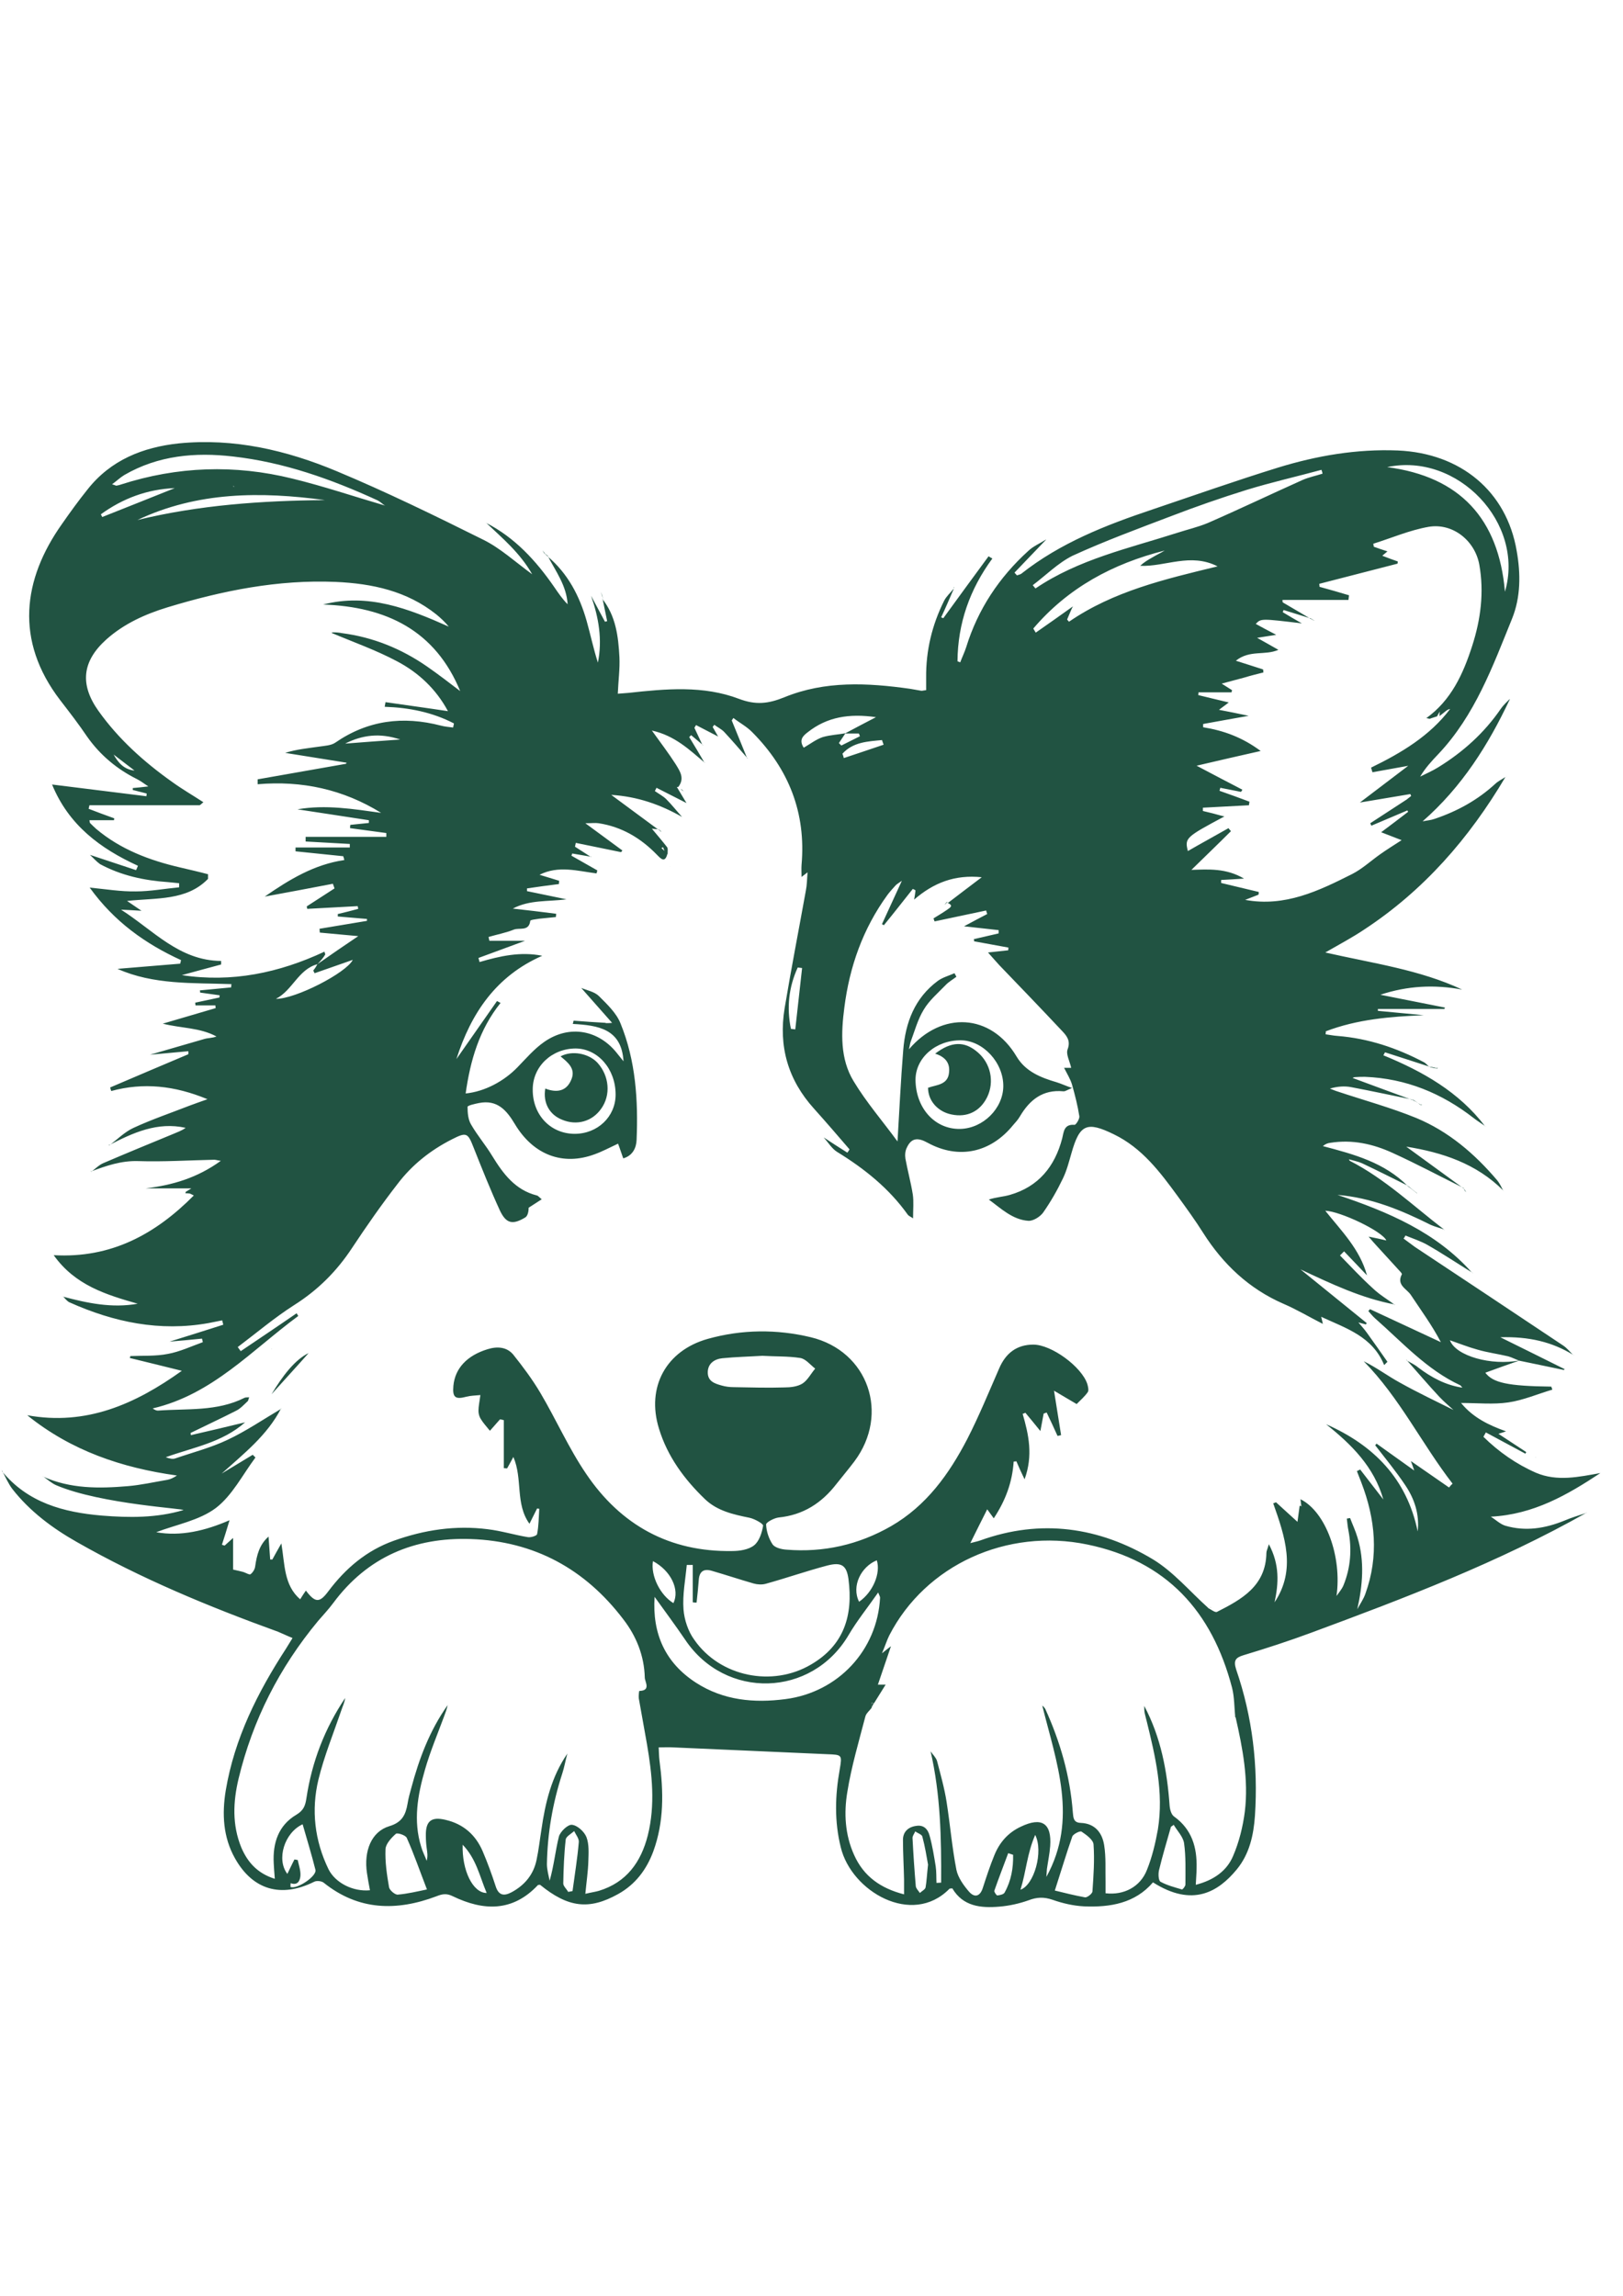 <?xml version="1.0" encoding="utf-8"?>
<!-- Generator: Adobe Illustrator 24.2.3, SVG Export Plug-In . SVG Version: 6.00 Build 0)  -->
<svg version="1.1" id="Layer_1" xmlns="http://www.w3.org/2000/svg" xmlns:xlink="http://www.w3.org/1999/xlink" x="0px" y="0px"
	 viewBox="0 0 595.3 841.9" style="enable-background:new 0 0 595.3 841.9; fill: #215342;" xml:space="preserve">
<g>
	<path d="M33,313.5c5.6,1.9,11.3,3.7,16.9,5.6c0.2-0.5,0.5-1,0.7-1.6c-13.8-6.3-25.4-14.9-31.5-29.8c11.9,1.5,23.2,2.9,34.6,4.3
		c0-0.3,0.1-0.6,0.1-1c-1.7-0.4-3.4-0.9-5.1-1.3c0-0.2,0-0.5,0-0.7c1.5-0.1,3-0.3,5.7-0.6c-1.9-1.3-3-2.1-4.2-2.7
		C43,282.1,36.8,277,32,270.2c-3.1-4.6-6.5-9-9.9-13.4c-16.8-21.9-13.7-44.4,0.6-64.6c3-4.3,6.1-8.6,9.4-12.7
		c8.5-10.8,20.3-15.5,33.5-16.9c20.2-2,39.5,2.5,57.9,10.2c18.2,7.6,36,16.3,53.7,25.1c6.3,3.1,11.7,8.1,18,12.7
		c-4.5-7.9-10.9-13.2-16.9-18.9l-0.1,0c10.6,5.4,18.4,13.9,25.1,23.6c1.5,2.2,3,4.4,4.9,6.3c-0.4-6.8-4.3-12-7.3-17.7
		c0,0-0.1,0.1-0.1,0.1c7.5,6.3,11.8,14.6,14.4,23.8c1.4,5,2.5,10.2,4.1,15.2c1.7-8.4,0.3-16.5-2.5-24.5c1.7,3.2,3.4,6.3,5.1,9.5
		c0.3-0.1,0.5-0.1,0.8-0.2c-0.6-2.8-1.1-5.5-1.7-8.3l-0.1,0.1c5,6.3,5.9,13.8,6.3,21.4c0.2,4.3-0.4,8.6-0.6,13.4
		c1.4-0.1,2.6-0.2,3.9-0.3c13.7-1.5,27.5-2.8,40.6,2.2c6.1,2.3,10.7,1.8,16.6-0.6c14.9-6.1,30.5-5.3,46.1-3.1c1.3,0.2,2.7,0.5,4,0.7
		c0.4,0.1,0.8-0.1,1.9-0.2c0-1.5,0-3.1,0-4.6c-0.1-10,2.2-19.4,6.6-28.2c0.8-1.6,2.3-2.9,3.4-4.3l0.1,0c-1.5,3.5-3,7-4.6,10.4
		c0.3,0.1,0.5,0.2,0.8,0.3c5.5-7.6,11.1-15.2,16.6-22.7c0.5,0.3,0.9,0.6,1.4,0.8c-8.3,11.3-12.7,23.8-12.8,37.7
		c0.3,0.1,0.7,0.3,1,0.4c0.7-1.9,1.6-3.7,2.2-5.6c4.3-13.9,12.1-25.6,22.8-35.3c1.8-1.7,4.2-2.7,6.4-4.1l0.1,0
		c-3.9,4-7.7,8.1-11.6,12.1c0.3,0.3,0.6,0.7,0.9,1c0.5-0.2,1.2-0.3,1.6-0.6c14.3-11.3,30.9-17.8,47.9-23.5
		c15.4-5.2,30.7-10.6,46.2-15.4c14.3-4.4,28.9-6.9,44-6.3c23.1,1,39.9,15,43.6,36.8c1.5,8.4,1.5,17-1.7,24.9
		c-7.1,17.5-13.6,35.4-27,49.6c-2.4,2.5-4.8,5.1-6.7,8.3c2.2-1.1,4.5-2.1,6.6-3.4c9.1-5.6,16.9-12.6,23-21.5
		c0.9-1.3,2.1-2.4,3.2-3.5c0,0,0.1,0,0.1,0c-7.9,16.8-17.6,32.2-32,44.8c1.5-0.3,3-0.4,4.4-0.9c8.3-2.8,15.8-6.9,22.3-12.9
		c1.1-1,2.4-1.6,3.6-2.4c0,0,0.1-0.1,0.1-0.1c-13.3,22.5-30,41.7-52,56.1c-4.2,2.8-8.7,5.2-14.1,8.3c17.6,4,34.6,6.3,50.2,13.6
		c-10.2-1.9-20.1-1.4-30,1.9c7.9,1.6,15.8,3.1,23.7,4.7c-0.1,0.2-0.1,0.3-0.2,0.5c-8.1,0-16.3,0-24.4,0c0,0.2,0,0.5,0,0.7
		c5.6,0.5,11.2,1.1,16.8,1.6c-12.3,0.5-24.4,1.5-35.9,5.9c0,0.4,0,0.7-0.1,1.1c1.5,0.2,2.9,0.5,4.4,0.6c11.3,0.9,21.7,4.4,31.6,9.6
		c0.8,0.4,1.4,1.2,2.1,1.8c0,0,0.1-0.1,0.1-0.1c-5.5-1.8-10.9-3.5-16.4-5.3c-0.2,0.4-0.4,0.8-0.6,1.1c14.4,5.9,27.7,13.4,37.3,26
		l0.1,0c-1.4-1-2.9-1.9-4.3-3c-11.7-9.1-24.8-14.5-39.8-15.1c-1.2,0-2.4,0-3.6,0.1c-0.4,0-0.8,0.2-1,0.3c7.2,2.7,14.4,5.3,21.7,8
		c0,0,0.1-0.1,0.1-0.1c-7.4-1.5-14.8-3.1-22.2-4.5c-2.5-0.5-5.1-0.3-7.9,0.5c1,0.4,1.9,0.8,2.9,1.1c9.6,3.2,19.5,5.9,28.8,9.7
		c11.8,4.9,21.4,13.1,29.7,22.9c0.9,1.1,1.5,2.5,2.2,3.8l0-0.1c-9.9-9.9-22.4-14-35.6-16.1c7,5.1,14,10.2,21,15.3l0.1-0.1
		c-8.7-4.3-17.3-8.9-26.1-12.9c-7.2-3.3-14.8-5-22.9-3.7c-0.9,0.1-1.7,0.4-2.7,1.2c11.4,3,22.6,6,31.2,14.7c0,0,0.1-0.1,0.1-0.1
		c-5.6-2.8-11.2-5.6-16.9-8.3c-1.6-0.7-3.3-1-5-1.5c0,0,0.1-0.1,0.1-0.1c0.1,0.2,0.2,0.5,0.4,0.7c12.9,6.6,23.3,16.6,34.7,25.3
		l-0.1-0.1c-1.6-0.6-3.3-1-4.9-1.7c-10.8-5.4-21.9-10-34.2-11c18.4,6.2,36.1,13.6,49.3,28.5l0.1,0c-5.5-3.4-10.9-7-16.5-10.2
		c-2.5-1.4-5.3-2.3-8-3.4c-0.2,0.4-0.4,0.8-0.7,1.1c1.4,1,2.8,2.1,4.2,3.1c18.1,12,36.2,24,54.3,36.1c1.4,0.9,2.5,2.3,3.7,3.5l0.1,0
		c-7.8-4.8-16.3-6.8-26.8-6.5c8.6,4.2,16.1,8,23.6,11.7c-0.1,0.1-0.2,0.2-0.3,0.3c-5.4-1.1-10.8-2.3-16.3-3.4
		c-1.4-0.5-2.7-1.2-4.1-1.6c-3.8-0.9-7.7-1.4-11.4-2.5c-3.3-0.9-6.5-2.2-10-3.4c2.2,5.8,15.2,9.4,25.6,7.4c-4.3,1.5-8.5,3-12.6,4.5
		c2.8,3.7,8.2,4.9,24.2,5.1c0.1,0.4,0.3,0.8,0.4,1.1c-5.4,1.6-10.7,3.9-16.2,4.7c-5.5,0.8-11.2,0.2-17.3,0.2
		c4.4,5.4,10.3,8.2,16.5,10.4c-0.5,0.2-1.2,0.4-2.8,0.9c3.8,2.5,7,4.6,10.2,6.7c-0.1,0.2-0.2,0.4-0.3,0.6c-4.8-2.6-9.7-5.2-14.5-7.8
		c-0.3,0.5-0.6,1.1-0.9,1.6c5.6,5.5,12,10,19.3,13.2c7.8,3.3,15.7,1.5,23.6,0.1c-12.1,8-24.5,15.2-40.2,16c1.8,1.1,3.4,2.7,5.3,3.3
		c7.5,2.2,14.7,1,21.8-1.9c2.6-1.1,5.3-1.9,8-2.8c0,0,0.1-0.1,0.1-0.1c-32.2,18.2-66.6,31.3-101.2,44.1c-8.1,3-16.4,5.7-24.7,8.2
		c-3,0.9-3.7,2-2.7,5.2c6,17.4,8.1,35.4,6.9,53.7c-0.5,7.1-2,14-6.7,19.7c-6.7,8.1-16.1,14-30.7,4.7c-6.6,7.7-15.7,9.2-25.3,8.8
		c-3.9-0.2-7.8-1.1-11.5-2.4c-3.2-1.1-5.8-1-8.9,0.2c-3.4,1.2-7,2-10.6,2.3c-6.9,0.6-13.4-0.1-17.3-6.7c-0.6,0.1-1,0-1.1,0.2
		c-13.7,13.9-35.9,0.9-39.8-15.2c-2.4-9.6-2.1-19.1-0.4-28.6c0.9-5.4,0.9-5.4-4.6-5.6c-18.8-0.8-37.6-1.7-56.5-2.5
		c-1.6-0.1-3.2,0-5.3,0c0.1,1.8,0.1,3.4,0.3,4.9c1.5,11.3,1.7,22.4-2.3,33.3c-2.5,6.7-6.6,12.1-12.9,15.6c-10.6,5.9-18.3,5-28.6-3.4
		c-0.3,0-0.6,0-0.8,0.1c-9.3,9.9-20,9.5-31.2,4.1c-2.2-1.1-3.8-0.9-6,0c-14.6,5.5-28.6,5.3-41.4-5c-0.8-0.6-2.6-0.8-3.5-0.3
		c-12.1,6-22.5,3-29-8.6c-4.4-7.8-4.8-16.3-3.4-24.9c3.2-19.1,11.7-36,22.1-52c0.7-1.1,1.4-2.3,2.4-3.9c-2-0.8-3.6-1.6-5.3-2.3
		c-25.4-9.2-50.3-19.5-73.8-32.9c-9-5.1-17.3-11.3-23.7-19.5c-1.5-2-2.5-4.4-3.7-6.6l-0.1,0.1c9.5,11.6,22.6,15.1,36.7,16.3
		c10,0.8,20,0.9,29.8-2c1.7-0.5-30-2.1-46.5-9.1c-1.7-0.7-3.2-2.1-4.8-3.2l-0.1,0c10,4.5,20.5,4.4,31.1,3.5
		c4.8-0.4,9.6-1.5,14.4-2.3c1.2-0.2,2.4-0.8,3.6-1.6c-20.2-2.8-38.8-9.1-54.9-22.1c21.6,3.9,39.5-4,56.7-16.3
		c-6.8-1.7-13-3.2-19.1-4.7c0.1-0.2,0.2-0.5,0.2-0.7c4.6-0.2,9.3,0.1,13.8-0.8c4.4-0.8,8.6-2.8,12.8-4.3c-0.1-0.4-0.2-0.9-0.3-1.3
		c-4,0.4-8.1,0.8-11.9,1.1c6.5-2,13.1-4.1,19.7-6.2c-0.1-0.5-0.3-1.1-0.4-1.6c-1.7,0.3-3.3,0.7-5,1c-17.9,3.2-34.7-0.3-51-7.6
		c-0.9-0.4-1.6-1.4-2.3-2.1l-0.1,0c9,2.4,18,4.3,27.4,2.6c-11.5-3.3-22.9-6.7-30.8-17.8c21.1,1.2,37.3-7.7,51.4-21.9
		c-0.7-0.3-1.1-0.6-1.5-0.7c-0.5-0.1-1-0.1-1.6-0.1c0.1-0.3,0.1-0.4,0.1-0.5c0.3-0.2,0.7-0.4,2.1-1.3c-6.4,0-11.5,0-16.7,0
		c9.8-1.2,18.8-3.8,27.5-10.1c-1.4-0.2-1.9-0.4-2.4-0.4c-9.3,0.2-18.6,0.8-27.9,0.5c-6.2-0.2-11.7,1.7-17.3,3.8l0.1,0.1
		c1.5-1.1,2.8-2.5,4.5-3.2c8.4-3.6,16.9-7.1,25.4-10.6c1.6-0.7,3.2-1.2,4.7-2.3c-10.4-2.3-19.3,1.8-28.2,6.4l0.1,0.1
		c3-2.2,5.7-5,9-6.5c6.7-3.1,13.8-5.5,20.7-8.2c1.8-0.7,3.7-1.3,6.4-2.3c-12.1-5-23.5-6.2-35.3-3c-0.1-0.4-0.3-0.8-0.4-1.3
		c9.6-4.1,19.2-8.2,28.7-12.2c0-0.4,0-0.8,0-1.1c-4.7,0.4-9.5,0.9-14.2,1.3l0.1,0c6.7-1.9,13.3-3.9,20-5.8c1.4-0.4,2.9-0.3,4.4-0.9
		c-6.1-3.3-13-3-19.7-4.7c6.5-1.9,13-3.8,19.4-5.7c0-0.3-0.1-0.6-0.1-1c-2.4,0-4.9,0-7.3,0c0-0.3-0.1-0.7-0.1-1c3-0.6,6-1.3,8.9-1.9
		c0-0.3,0-0.6,0.1-0.8c-2.4-0.3-4.8-0.7-7.2-1c0-0.3,0-0.5-0.1-0.8c3.8-0.4,7.7-0.7,11.5-1.1c0-0.4,0-0.8,0.1-1.2
		c-14.2-0.5-28.6,0.3-41.8-5.6c7.6-0.6,15.3-1.3,23-1.9c0.1-0.4,0.2-0.9,0.3-1.3c-13.1-6-24.5-14.1-33.5-26.6
		c6.1,0.6,11.5,1.5,16.9,1.4c5.3,0,10.6-1,15.9-1.5c0-0.5,0-1,0-1.5c-1.3-0.1-2.7-0.3-4-0.4c-8.8-0.6-17.2-2.4-25-6.6
		C35.3,315.9,34.2,314.6,33,313.5C33,313.6,33,313.5,33,313.5z M40.6,275.6c-0.3-0.3-0.7-0.6-1-1c0,0,0.1-0.1,0.1-0.1
		C40.1,274.9,40.4,275.2,40.6,275.6c0.4,0.2,0.6,0.5,0.9,0.8c1.8,3.3,4,5.9,8.1,6.2c0.3,0.4,0.5,0.7,0.8,1.1c0,0-0.1,0.1-0.1,0.1
		c-0.3-0.4-0.5-0.7-0.8-1.1c-2.7-2.1-5.4-4.1-8.1-6.2C41.2,276.2,40.9,275.9,40.6,275.6z M478.2,552.9c0.4,0.3,0.8,0.7,1.1,1
		c0.1,0.5,0.2,1.1,0.3,1.6l0.2,0.1l-0.3-0.1c-0.1-0.5-0.2-1-0.3-1.5C478.9,553.6,478.5,553.3,478.2,552.9c-0.3-0.2-0.6-0.5-0.9-0.7
		c-0.1-0.7-0.2-1.5-0.3-2.4c9.3,4.6,15.3,21.1,13.2,35.6c0,0,0-0.1,0-0.1c0.9-1.3,2-2.5,2.6-4c2.6-6.4,3.1-13.1,1.8-20
		c-0.3-1.4-0.4-2.9-0.6-4.4c0.4-0.1,0.8-0.1,1.2-0.2c0.9,2.4,2,4.7,2.7,7.1c2.7,8.8,1.9,17.7-0.1,26.5l-0.1,0.2c0,0,0.1-0.3,0.1-0.3
		c1-1.9,2.3-3.7,3-5.7c5-13.8,3.7-27.4-1.5-40.9c-0.5-1.4-1.1-2.7-1.6-4.1c0.4-0.2,0.8-0.4,1.2-0.6c2.8,3.7,5.7,7.3,8.5,11
		c-3.4-12-11.7-20.2-21-27.6c17.5,7.7,29.6,20,33.6,39.3c0.7-6.3-1.2-12-4.6-17c-3.4-5.1-7.3-9.8-11-14.6c0.2-0.2,0.4-0.4,0.5-0.6
		c4.7,3.3,9.3,6.7,14,10c0,0-0.1,0.1-0.1,0.1c-0.3-1-0.7-2-1.3-3.7c5.1,3.5,9.5,6.6,14,9.7c0.4-0.5,0.8-1,1.3-1.4
		c-11.3-14.6-19.4-31.5-32.6-44.9c4.7,2.3,8.8,5.4,13.2,7.8c6.6,3.7,13.4,6.9,20.2,10.3l-0.1,0.1c-1.9-1.7-3.9-3.4-5.6-5.2
		c-4.1-4.4-8-9-12-13.5l-0.1,0.1c1.5,0.9,3.1,1.6,4.4,2.7c4.9,3.7,10.1,6.5,16.3,7.4c0.2,0,0.4,0,0.7,0c-0.3,0-0.5,0-0.8,0
		c-0.3-0.3-0.5-0.7-0.8-0.9c-12.3-5.7-21.3-15.8-31.2-24.5c-0.9-0.8-1.7-1.8-2.5-2.7c0.2-0.2,0.4-0.5,0.6-0.7
		c8.7,4,17.3,8.1,26,12.1c-3.3-6.3-7.3-11.7-11-17.3c-1.5-2.3-5.4-3.6-3.3-7.6c0.1-0.2-0.5-0.9-0.9-1.3c-2.8-3.1-5.7-6.2-8.5-9.3
		c-0.7-0.8-1.4-1.5-2.8-3.2c2.9,0.6,4.5,0.9,6.5,1.4c-1.5-3.4-16.9-10.7-22.4-10.9c5.9,7.4,12.7,14.1,15.3,23.7
		c-2.8-2.9-5.6-5.9-8.4-8.8c-0.5,0.5-1,1-1.5,1.5c4,4.1,7.9,8.3,12.1,12.1c2.4,2.3,5.3,4,8,6l0.1-0.1c-12.3-2.3-23.4-7.6-34.7-12.9
		c8.1,6.6,16.2,13.1,24.3,19.7c-0.1,0.2-0.2,0.3-0.3,0.5c-1-0.3-2-0.5-3-0.8l0.1-0.1c1.1,1.3,2.3,2.6,3.3,4c2.5,3.5,5,7,7.5,10.6
		c-0.4,0.4-0.8,0.8-1.2,1.2c-4.3-10.5-13.8-13.4-23.1-17.7c0.3,1.3,0.5,1.9,0.6,2.6c-5.1-2.6-9.6-5.3-14.5-7.4
		c-12.6-5.5-22.1-14.5-29.4-26c-2.9-4.6-6.1-9-9.3-13.4c-6.5-8.9-13.1-17.7-23.4-22.7c-10-4.9-12.6-3.7-15.6,6.9
		c-0.9,3.1-1.7,6.3-3.1,9.2c-2.1,4.4-4.5,8.6-7.3,12.6c-1.1,1.5-3.6,3.1-5.4,3c-5.8-0.4-10-4.5-14.5-7.8c2.7-0.9,5.3-1,7.7-1.7
		c10.5-3,16.5-10.4,19.2-20.7c0.6-2.4,0.6-5.3,4.5-5c0.5,0.1,1.9-2.1,1.8-3.1c-0.6-3.9-1.6-7.8-2.7-11.7c-0.6-2-1.8-3.9-2.9-6.1
		c1.1,0,1.8,0,2.6,0c-0.5-2.4-2-5-1.3-6.8c1.2-3.2-0.4-5-2.1-6.8c-7.6-8.1-15.3-16.1-23-24.1c-1.2-1.3-2.4-2.7-4.1-4.6
		c3.1-0.3,5.2-0.6,7.4-0.8c0-0.3,0.1-0.7,0.1-1c-4.2-0.8-8.4-1.5-12.6-2.3c0-0.3,0-0.5-0.1-0.8c3-0.7,6.1-1.4,9.1-2.1
		c0-0.4,0-0.8,0-1.2c-3.9-0.4-7.8-0.9-12.7-1.4c3.5-1.9,6-3.2,8.5-4.5c-0.1-0.4-0.3-0.9-0.4-1.3c-6.3,1.3-12.6,2.7-18.9,4
		c-0.1-0.4-0.3-0.7-0.4-1.1c1.6-1,3.3-2,4.9-3.1c1.1-0.8,2.7-1.6,0.2-2.6l0.1,0.1c3.9-3,7.9-6,12.5-9.5c-9.9-1-17.6,2-24.8,8.2
		c0.3-1.6,0.4-2.5,0.5-3.4c-0.3-0.2-0.7-0.4-1-0.5c-3.5,4.4-7,8.9-10.6,13.3c-0.2-0.1-0.5-0.3-0.7-0.4c2.3-5,4.6-10,7.3-15.9
		c-1.4,1-2,1.3-2.4,1.8c-1,1.1-2,2.2-2.9,3.4c-9,12.4-13.9,26.3-15.8,41.3c-1.2,9.2-1.6,18.8,3.4,27c4.7,7.8,10.7,14.7,16.1,22.1
		c0.7-11.5,1.2-22.5,2.1-33.5c0.8-10.1,4.2-19.1,12.7-25.4c1.8-1.3,4.1-1.9,6.1-2.8c0.2,0.4,0.5,0.9,0.7,1.3c-1.3,1-2.9,1.9-4,3.1
		c-2.8,2.9-6,5.6-8,9c-2.2,3.6-3.3,7.8-4.8,11.8c-0.2,0.6-0.3,1.4-0.6,2.7c12-14.1,30.1-13.2,39.5,2.7c3.3,5.5,8.9,7.7,14.7,9.4
		c1.6,0.5,3.1,1.2,5.6,2.1c-1.8,0.7-2.5,1.3-3.2,1.2c-7.5-0.7-12.3,3.1-15.9,9.2c-0.7,1.2-1.6,2.2-2.5,3.2
		c-8.2,10.1-19.9,12.7-31.3,6.5c-3.6-2-6-1.9-7.7,1.8c-0.6,1.2-0.7,2.7-0.5,4c0.8,4.4,2,8.7,2.7,13.1c0.4,2.7,0.1,5.5,0.1,8.8
		c-1-0.7-1.6-0.9-1.9-1.3c-6.9-9.7-15.9-16.9-26-23.1c-1.9-1.2-3.2-3.4-4.8-5.2l-0.1-0.1c2.9,1.9,5.8,3.8,8.7,5.6
		c0.3-0.4,0.6-0.8,0.8-1.2c-4.3-5-8.6-10-13-14.9c-9.6-10.6-13.1-22.9-10.8-36.9c2.4-14.4,5.2-28.8,7.8-43.2c0.4-2,0.4-4,0.6-6.6
		c-1.2,0.9-1.7,1.3-2.2,1.7c0-1.7-0.1-3,0-4.4c1.7-19.1-4.7-35.2-18-48.6c-2-2.1-4.7-3.5-7-5.3c-0.2,0.3-0.4,0.6-0.6,0.9
		c1.9,4.7,3.8,9.3,5.7,14l0.1-0.1c-2.8-3.2-5.6-6.5-8.5-9.6c-1-1.1-2.5-1.8-3.7-2.7c-0.2,0.3-0.4,0.5-0.6,0.8c0.7,1.2,1.3,2.3,2,3.5
		c-2.8-1.5-5.5-2.8-8.1-4.2c-0.2,0.3-0.4,0.7-0.6,1c1,2.1,2,4.3,3,6.4l0.1-0.1c-1.4-1.2-2.9-2.4-4.3-3.6c-0.2,0.2-0.4,0.4-0.7,0.7
		c1.9,3.1,3.8,6.3,5.6,9.4l0.1,0c-5.6-4.7-10.9-9.9-19.4-11.8c3.3,4.6,6.2,8.4,8.7,12.3c1.6,2.6,3.5,5.3,0.9,8.5l0.1-0.1
		c-0.2,0-0.4,0-0.7,0l0.1-0.1c1.1,1.9,2.3,3.8,3.6,6c-3.8-1.9-7.4-3.8-11-5.6c-0.2,0.4-0.4,0.8-0.6,1.2c1.4,1,3,1.8,4.2,3
		c2,2,3.8,4.3,5.7,6.4l0.1,0.1c-7.9-4.5-16.3-7.5-26-8.1c6.3,4.6,11.7,8.7,17.2,12.7l0.1-0.1c-0.6,0-1.2-0.1-2.4-0.2
		c2.1,2.5,3.9,4.6,5.6,6.8c0.4,0.6,0.1,1.7,0.2,2.5c-0.4-0.3-0.7-0.6-1.1-1c-0.2-0.5-0.4-1-0.6-1.5c-0.2,0.1-0.4,0.2-0.6,0.3
		c0.4,0.4,0.8,0.7,1.2,1.1c0.3,0.3,0.7,0.6,1,1c-0.9,3.6-2.5,1.7-3.8,0.4c-5.9-6.1-12.9-10.3-21.4-11.6c-1.3-0.2-2.6,0-4.9,0
		c5.2,3.8,9.4,6.9,13.6,10c-0.2,0.2-0.3,0.4-0.5,0.6c-5.5-1.1-11.1-2.3-16.6-3.4c-0.1,0.5-0.2,0.9-0.3,1.4c2,1.3,3.9,2.5,5.9,3.8
		l0.1-0.1c-2.3-0.4-4.6-0.8-7-1.2c-0.1,0.3-0.2,0.6-0.3,0.8c3.2,1.8,6.3,3.6,9.5,5.4c-0.1,0.4-0.2,0.8-0.3,1.1c-7-0.9-14-3-20.9,0.5
		c2.4,0.7,4.8,1.5,7.2,2.2c0,0.4-0.1,0.8-0.1,1.2c-3.9,0.5-7.8,1-11.7,1.6c0,0.3,0,0.6,0,1c4.8,1,9.7,2,14.5,3
		c-6.8,0.9-13.5,0.1-19.7,3.4c5.3,0.6,10.6,1.2,15.9,1.9c0,0.4-0.1,0.8-0.1,1.2c-2,0.2-4,0.4-6,0.6c-1.2,0.2-3.4,0.4-3.4,0.8
		c-0.5,4-4,2.4-6,3.2c-3,1.2-6.2,1.8-9.3,2.7c0.1,0.5,0.2,0.9,0.3,1.4c4.3,0,8.5,0,13.1,0c-6,2.2-11.6,4.3-17.1,6.3
		c0.1,0.5,0.3,1,0.4,1.5c7.5-2.2,15-3.9,23-2.3c-16.9,7.4-26.1,21-31.5,37.9c5-7.1,9.9-14.2,14.9-21.3c0.4,0.2,0.9,0.5,1.3,0.7
		c-7.8,9.7-11.1,21.1-12.8,33.2c7-0.7,14.1-4.5,19.1-9.7c3.1-3.2,6.1-6.7,9.7-9.2c9.3-6.5,20.2-4.4,27,4.5c0.7,0.9,1.4,1.7,2.1,2.6
		c-0.7-11.9-9.3-13.2-18.6-13.7c0.1-0.4,0.2-0.8,0.3-1.2c3.9,0.3,7.8,0.6,11.8,0.8l-0.1,0.1c0.8,0,1.7,0,2.5-0.1l0,0.1
		c-3.7-4.2-7.4-8.4-11.4-12.9c2.2,0.9,4.9,1.4,6.5,3c3,3,6.4,6.2,7.9,10c5.6,13.7,6.5,28.2,5.9,42.7c-0.1,2.9-1.4,5.8-4.9,6.8
		c-0.7-1.9-1.2-3.6-1.9-5.4c-3.2,1.5-5.8,2.9-8.6,3.9c-11.6,4.3-22.4,0.3-29.2-11c-3.1-5.2-6.5-9.1-13.2-7.8
		c-1.5,0.3-4.2,0.9-4.2,1.4c0,2.2,0.2,4.7,1.3,6.5c2.3,4,5.4,7.6,7.8,11.6c4,6.5,8.4,12.4,16.3,14.4c0.5,0.1,0.8,0.6,1.8,1.4
		c-1.8,1.2-3.3,2.1-4.8,3.1c0,1.6-0.4,3.1-1.3,3.6c-4.5,2.7-6.9,2.3-9.2-2.5c-3.5-7.6-6.6-15.4-9.7-23.2c-2.1-5.4-2.6-5.7-7.9-3
		c-7.9,4-14.7,9.4-20,16.4c-5.9,7.6-11.4,15.5-16.7,23.5c-5.6,8.5-12.5,15.4-21.2,20.9c-7.2,4.6-13.8,10.2-20.7,15.4
		c0.4,0.5,0.7,1,1.1,1.5c6.8-4.6,13.7-9.2,20.5-13.9c0.2,0.3,0.4,0.7,0.6,1c-17,12.5-31.5,28.8-53.4,33.9c0.7,0.5,1.3,0.8,1.9,0.8
		c10.7-0.8,21.7,0.4,31.8-4.7c0.4-0.2,1-0.1,1.7-0.2c-0.3,0.7-0.3,1.2-0.5,1.4c-1.4,1.3-2.7,2.8-4.4,3.6c-5.5,2.8-11.1,5.4-16.6,8.1
		c0,0.3,0.1,0.5,0.1,0.8c6.5-1.5,13-3,19.9-4.7c-8.5,7.5-19.2,9.2-29.1,12.8c1.3,0.5,2.6,0.8,3.6,0.4c6.4-2.2,13-3.9,19.1-6.8
		c6.8-3.2,13.1-7.5,19.7-11.4l-0.1-0.1c-5.1,9.9-13.7,16.6-21.8,23.9c3.8-2.3,7.6-4.6,11.4-6.9c0.3,0.3,0.7,0.7,1,1
		c-4.7,6.3-8.5,13.9-14.5,18.5c-6.1,4.6-14.6,6.1-21.9,8.9c9,1.6,17.9-0.5,26.9-4.4c-1.1,3.6-1.9,6.3-2.8,9c0.3,0.1,0.6,0.2,1,0.3
		c1-0.9,2-1.8,3.1-2.8c0,4.4,0,8.3,0,11.6c1.7,0.4,2.8,0.6,3.8,0.9c0.9,0.3,2.2,1.1,2.6,0.8c0.8-0.6,1.6-1.8,1.7-2.9
		c0.6-4.1,1.5-7.9,4.9-10.9c0.2,2.8,0.4,5.6,0.6,8.4c0.3,0,0.5,0,0.8,0c0.9-1.7,1.9-3.4,3.3-5.9c1.3,7.8,0.9,15.3,6.9,20.5
		c0.8-1.3,1.4-2.2,2.1-3.2c3.4,4.5,5,4.6,8.2,0.3c6.3-8.4,14-15,24.1-18.6c11.2-4,22.6-5.7,34.4-4.2c5,0.6,9.8,2.1,14.7,2.9
		c1.1,0.2,3.3-0.5,3.4-1.1c0.6-3,0.6-6.2,0.8-9.3c-0.3,0-0.6-0.1-0.8-0.1c-0.9,1.7-1.7,3.5-2.8,5.6c-5.3-7.4-2.4-16.4-5.9-24.5
		c-1,1.9-1.7,3.1-2.3,4.2c-0.4,0-0.8-0.1-1.2-0.1c0-5.9,0-11.7,0-17.6c-0.5-0.1-0.9-0.2-1.4-0.3c-1.5,1.7-2.9,3.3-3.7,4.2
		c-1.3-1.6-2.5-2.9-3.4-4.4c-0.5-0.8-0.8-1.9-0.8-2.9c0-1.7,0.4-3.4,0.7-5.8c-2,0.2-3.6,0.2-5.1,0.6c-4.1,1.1-5.2,0.3-4.8-4
		c0.6-6.4,5-11.1,12.5-13.4c3.5-1.1,7-0.9,9.4,1.9c3.6,4.5,7.1,9.2,10,14.1c5.8,9.8,10.4,20.3,16.8,29.7
		c12.7,18.8,30.6,28.7,53.6,28.3c2.7,0,6-0.5,8-2.1c1.9-1.5,2.9-4.7,3.3-7.2c0.1-0.7-3.1-2.5-5-2.9c-5.9-1.2-11.8-2.5-16.3-6.8
		c-7.6-7.3-13.8-15.7-16.9-25.9c-4.7-15.2,2.6-28.6,17.9-32.9c12.5-3.5,25.3-3.6,37.8-0.6c21.1,5.1,29,28.1,16,45.5
		c-2.1,2.8-4.4,5.5-6.6,8.3c-5.4,7-12.2,11.4-21.2,12.3c-1.7,0.2-4.7,1.8-4.6,2.6c0.1,2.5,1,5.2,2.4,7.3c0.9,1.2,3.3,1.8,5.1,1.9
		c13.6,1.1,26.4-1.8,38.3-8.6c13-7.5,21.3-19.1,28-32c4.3-8.4,7.9-17.2,11.7-25.9c2.4-5.6,6.5-8.7,12.5-8.7
		c6.7,0,17.7,8.1,19.8,14.4c0.3,1,0.6,2.4,0.2,3c-1.1,1.6-2.7,3-4.1,4.4c-2.5-1.5-5-2.9-8.3-4.9c1,6.2,1.8,11.3,2.6,16.3
		c-0.4,0.1-0.9,0.2-1.3,0.3c-1.3-2.9-2.6-5.7-4-8.6c-0.4,0.1-0.7,0.3-1.1,0.4c-0.4,2-0.7,3.9-1.2,6.4c-2.2-2.7-3.8-4.7-5.5-6.7
		c-0.3,0.1-0.6,0.3-1,0.4c2.2,7.6,3.9,15.2,0.7,24c-1.4-2.9-2.2-4.7-3-6.6c-0.3,0-0.7,0.1-1,0.1c-0.5,7.6-3,14.3-7.3,20.8
		c-1-1.4-1.6-2.2-2.4-3.3c-2.1,4.2-4,7.9-6.2,12.4c1.9-0.5,2.9-0.7,3.7-1c22.2-8,43.5-4.9,63.2,6.9c7.6,4.6,13.6,11.8,20.4,17.9
		l-0.1,0c1.1,0.5,2.6,1.8,3.3,1.4c9.1-4.6,17.9-9.5,18.1-21.6c0-0.7,0.4-1.4,0.9-3.2c4,7.5,3.6,14.3,2.1,21.3
		c8-12,3.8-24.1-0.5-36.3c0.3-0.1,0.7-0.2,1-0.4c2.4,2.2,4.8,4.4,7.9,7.2c0.4-2.8,0.6-4.3,0.8-5.9
		C477.7,552.3,478,552.6,478.2,552.9z M167.8,231.4l-0.2,0l0.3,0l-0.1,0.1C167.8,231.6,167.8,231.4,167.8,231.4z M138.1,291.7
		l0.1,0.1l-0.2,0l-0.1-0.2C137.8,291.6,138.1,291.7,138.1,291.7z M319.6,624.5c0,0.6,0,1.2,0.1,1.8c-0.8,1.1-2,2-2.3,3.2
		c-2.4,9.2-5.1,18.3-6.6,27.6c-1.3,7.7-0.9,15.7,2.5,23.2c3.5,7.8,9.7,12.2,18.3,14.4c0-2.2,0-3.8,0-5.4c-0.1-4.9-0.4-9.7-0.4-14.6
		c0-2.9,1.9-4.7,4.8-5.1c2.9-0.5,4.4,1.3,5,3.7c1,3.6,1.6,7.4,2.2,11.1c0.3,2,0.2,4.1,0.3,6.1c0.6,0,1.1-0.1,1.7-0.1
		c0.1-16.2-0.2-32.3-3.9-48.3l0,0.1c0.8,1.2,2,2.3,2.4,3.6c1.3,5,2.7,9.9,3.5,15c1.3,8.3,2,16.7,3.6,24.9c0.6,2.9,2.7,5.8,4.7,8.1
		c2,2.2,4,1.7,5-1.5c1.3-4,2.6-8,4.2-11.9c1.9-4.7,5-8.3,9.7-10.5c7.7-3.7,11.4-1.3,10.8,7.1c-0.2,2.8-0.8,5.6-1.2,8.4
		c-0.1,1-0.1,1.9-0.2,2.9c11.7-21.2,3.7-41.9-1.5-62.8c0.6,0.4,0.8,0.8,1.1,1.2c5.5,12.1,9.1,24.6,10.1,37.9c0.2,2,0.2,3.8,2.9,3.9
		c5.3,0.2,7.9,3.7,8.6,8.2c0.7,4.4,0.4,8.9,0.5,13.3c0,1.4,0,2.9,0,4.3c6.8,0.8,12.8-2.4,15.2-8.6c1.9-4.7,3.1-9.8,4-14.8
		c2.2-13.6-0.9-26.7-4.1-39.7c-0.2-0.9-0.5-1.8-0.7-2.8c-0.2-0.9-0.2-1.8-0.2-2.8c6.1,11.5,8.4,23.8,9.3,36.5
		c0.1,1.4,0.6,3.4,1.7,4.1c6.5,4.7,8.4,11.3,8.2,18.9c0,1.8-0.2,3.7-0.3,6.1c6.6-1.7,11.4-5.1,13.7-10.6c2.2-5.1,3.6-10.8,4.3-16.3
		c1.4-11.7-0.8-23.2-3.4-34.6l-0.1,0.1c-0.4-3.6-0.3-7.4-1.2-10.9c-7.3-27.9-24-46.5-53.1-52.5c-29.5-6.1-59.3,7.5-72.6,33.3
		c-0.9,1.8-1.5,3.8-2.7,6.6c1.7-1.4,2.4-1.9,3.3-2.6c-1.6,4.8-3.2,9.3-4.8,14.1c1.5,0,2.2,0,2.9,0l0-0.1c-1.4,2.3-2.9,4.6-4.3,6.9
		C320.2,624.5,319.9,624.5,319.6,624.5z M528,261.1c-0.3,0.5-0.6,1-0.9,1.6c-0.9,0.3-1.8,0.6-2.8,0.9l0.1,0
		c-0.5-0.1-0.9-0.2-1.4-0.3l0.1,0.1c9.2-6.6,13.6-16.3,16.9-26.6c3.1-9.6,4.4-19.6,2.6-29.7c-1.6-8.9-9.8-15.4-18.6-13.9
		c-6.9,1.2-13.6,4.1-20.3,6.2c0.1,0.4,0.1,0.7,0.2,1.1c1.6,0.6,3.2,1.1,5,1.7c-0.8,0.7-1.3,1.1-1.9,1.6c2.1,0.8,3.9,1.5,5.7,2.1
		c0,0.3-0.1,0.6-0.1,0.8c-9.6,2.5-19.1,4.9-28.7,7.4c0,0.4,0.1,0.7,0.1,1.1c3.6,1,7.2,2,10.8,3.1c-0.1,0.6-0.1,1.1-0.2,1.7
		c-8.1,0-16.2,0-24.2,0c0,0.3,0,0.6,0.1,0.9c3.4,2,6.8,4,10.2,6l0.1-0.1c-3.3-1-6.7-2.1-10-3.1c-0.1,0.3-0.2,0.5-0.3,0.8
		c2.3,1.4,4.7,2.8,7,4.1c-15-1.8-15-1.8-16.9,0.2c2.2,1.2,4.4,2.4,7.5,4c-2.7,0.4-4.3,0.7-7,1.1c3,1.7,5.2,2.9,7.8,4.4
		c-4.9,2.2-10.5-0.1-15.6,4c4,1.3,7,2.2,10,3.2c0,0.4,0.1,0.7,0.1,1.1c-2.4,0.6-4.8,1.2-7.1,1.9c-2.5,0.7-5,1.3-8.2,2.2
		c2,1.3,2.9,1.8,3.8,2.4c-0.1,0.3-0.1,0.5-0.2,0.8c-4,0-8.1,0-12.1,0c0,0.3-0.1,0.7-0.1,1c3.6,0.9,7.1,1.7,11.2,2.7
		c-1.4,1.1-2.3,1.7-3.6,2.7c3.6,0.7,6.7,1.3,10.9,2.2c-6.4,1.1-11.6,2.1-16.7,3c0,0.4,0,0.8,0,1.2c7.5,1.2,14.4,3.7,21.1,8.7
		c-8.1,1.8-15.3,3.5-23.5,5.4c6.4,3.4,11.6,6.1,16.8,8.8c-0.2,0.3-0.3,0.5-0.5,0.8c-2.5-0.5-5.1-1-7.6-1.5c-0.1,0.4-0.2,0.7-0.3,1.1
		c3.7,1.3,7.3,2.6,11,4c-0.1,0.4-0.1,0.8-0.2,1.3c-5.6,0.3-11.3,0.6-16.9,0.9c0,0.4,0,0.8,0,1.2c1.2,0.3,2.5,0.6,3.7,0.9
		c1.2,0.3,2.4,0.7,4.2,1.1c-14.2,7.6-14.6,7.9-13.4,12.7c5-2.9,10-5.6,14.9-8.4c0.3,0.4,0.6,0.8,0.9,1.1c-4.8,4.8-9.7,9.5-14.5,14.2
		c6.2-0.2,12.7-0.7,19.3,3.2c-3.4,0.2-5.9,0.4-8.4,0.5c0,0.4,0,0.7,0,1.1c4.6,1.1,9.2,2.2,13.8,3.3c0,0.3,0,0.7-0.1,1
		c-1.6,0.6-3.3,1.3-4.9,1.9c14.6,2.7,27-3.3,39.3-9.5c3.7-1.9,6.8-4.8,10.2-7.2c2.4-1.7,4.8-3.2,7.9-5.2c-2.8-1.1-4.7-1.8-7.5-2.9
		c3.9-2.9,6.9-5.2,9.9-7.5c-0.1-0.2-0.2-0.3-0.3-0.5c-4.4,1.9-8.8,3.7-13.2,5.6c-0.1-0.3-0.3-0.6-0.4-0.9c4.4-2.9,8.8-5.7,13.2-8.6
		c0,0-0.1,0.1-0.1,0.1c0.6-0.5,1.3-1,1.9-1.5c-0.1-0.2-0.2-0.5-0.3-0.7c-5.9,1-11.9,2-18.5,3.1c6.5-4.9,12.2-9.3,17.9-13.6l0-0.2
		c0,0,0,0.3,0,0.3c-4.4,0.8-8.8,1.6-13.3,2.4c-0.2-0.6-0.3-1.1-0.5-1.7c11.1-5.4,21.5-11.6,29-21.5c-0.8,0.1-1.4,0.6-2,1.1
		c-0.6,0.5-1.3,1-1.9,1.5c0-0.5,0-1.1,0.1-1.7L528,261.1z M310.1,268.9c-0.8,1.2-1.6,2.4-2.4,3.6c0.3,0.3,0.6,0.6,0.9,0.9
		c2.3-1.1,4.5-2.3,6.8-3.4c-0.1-0.3-0.2-0.7-0.4-1c-1.7,0-3.4,0-5.1,0c3.5-1.9,7-3.7,11.4-6c-9.8-1.4-17.9-0.1-25,5.5
		c-1.7,1.3-3.4,2.8-1.5,5.7c2.4-1.4,4.6-3.1,7-3.9C304.6,269.5,307.4,269.4,310.1,268.9z M106.6,690.6c0,0.5-0.1,1.4,0,1.4
		c2.4,0.9,9.7-4,9.1-6.3c-1.4-5.6-3.1-11.1-4.7-16.7c-6.7,3.1-9.7,12.9-5.6,18.2c0.9-1.8,1.7-3.6,2.6-5.3c0.4,0.1,0.8,0.1,1.2,0.2
		c0.4,1.9,1.1,3.8,1,5.7C110.1,689.5,109.3,691.6,106.6,690.6L106.6,690.6z M141.2,185.4c0.1,0,0.1,0,0.2-0.1
		C141.3,185.4,141.2,185.4,141.2,185.4c-1-0.6-1.7-1.4-2.7-1.9c-17-7.8-34.4-14-53.1-16.1c-13.8-1.6-27.4-0.4-39.8,6.8
		c-1.5,0.9-2.7,2.1-4.5,3.4c1.1,0.3,1.3,0.5,1.6,0.5c0.5-0.1,1.1-0.2,1.6-0.4c20.8-6.7,41.8-7.4,62.9-2.2
		C118.7,178.3,129.9,182.1,141.2,185.4z M393.5,222.4C393.5,222.4,393.4,222.4,393.5,222.4c-0.8,1.6-1.4,3.2-2.1,4.8
		c0.2,0.3,0.5,0.5,0.7,0.8c16.3-11.2,35.1-15.6,54.5-20.3c-10-5.1-19.1,0.2-28.4-0.2c1.4-1.3,2.9-2.2,4.5-3.1c1.5-0.9,3-1.6,4.5-2.5
		c-19.1,4.8-35.5,13.7-48.2,28.6c0.3,0.5,0.6,1,0.9,1.5C384.4,228.9,389,225.6,393.5,222.4z M116.4,353.6c4.7-3.3,9.5-6.6,15-10.3
		c-5.2-0.5-9.7-0.9-14.1-1.3c0-0.5-0.1-0.9-0.1-1.4c5.8-1,11.6-1.9,17.4-2.9c0-0.2,0-0.4,0-0.7c-3.6-0.3-7.1-0.6-10.7-0.9
		c0-0.3,0-0.6,0-0.9c2.5-0.6,5-1.2,7.5-1.9c-0.1-0.3-0.1-0.7-0.2-1c-6.2,0.3-12.3,0.7-18.5,1c-0.1-0.3-0.1-0.6-0.2-0.9
		c3.4-2.2,6.8-4.4,10.2-6.6c-0.2-0.6-0.4-1.2-0.6-1.7c-8.2,1.6-16.4,3.1-25,4.7c9.1-6.3,18.2-11.8,29.2-13.4c-0.1-0.5-0.3-1-0.4-1.4
		c-5.8-0.6-11.6-1.2-17.5-1.8c0-0.5,0-0.9,0-1.4c6.6,0,13.3,0,19.9,0c0-0.4,0-0.9,0-1.3c-5.4-0.3-10.8-0.6-16.2-0.9
		c0-0.6,0-1.1,0-1.7c9.9,0,19.7,0,29.6,0c0-0.5,0-0.9,0-1.4c-4.4-0.6-8.9-1.2-13.3-1.8c0-0.4,0-0.8,0.1-1.2c2.3-0.2,4.5-0.5,6.8-0.7
		c0-0.3,0-0.7,0-1c-8.7-1.3-17.4-2.7-26.2-4c10.4-1.8,20.5-0.1,30.7,1.3c-13.9-8.6-29-11.9-45.3-10.5c0-0.6,0-1.2,0-1.8
		c10.8-1.9,21.6-3.8,32.4-5.7c0.1-0.1,0.2-0.3,0.2-0.4c-7.5-1.2-15-2.4-22.5-3.6c4.1-1.3,8.3-1.7,12.5-2.3c2-0.3,4.3-0.4,5.8-1.4
		c12-8.3,24.9-9.9,38.8-6.3c1.5,0.4,3,0.5,4.5,0.7c0.1-0.5,0.2-1,0.3-1.5c-7.9-4.1-16.4-5.8-25.4-6.1c0.1-0.6,0.2-1.1,0.3-1.7
		c7.5,1.1,15,2.1,22.9,3.3c-4.4-8.2-10.9-14.2-18.7-18.3c-7.7-4.1-16.2-7.1-24-10.4c-0.1,0,0.3-0.2,0.7-0.2c1.1,0,2.2,0.1,3.2,0.3
		c11.4,1.5,21.7,5.7,31.1,12.2c4.2,2.9,8.3,6.1,12.4,9.2l-0.1,0.1c-9.2-22.6-27.3-31.2-50.4-32c16.5-4.3,31.3,1.5,46.1,8.1
		c-1.4-1.7-3-3.2-4.6-4.5c-10.8-8.6-23.5-11.3-36.9-11.9c-21.1-0.9-41.5,3.2-61.6,9.3c-8.2,2.5-16,6-22.5,11.8
		c-8.9,8-9.8,16.5-2.9,26.2c7.4,10.4,16.8,18.8,27.1,26.1c3.6,2.6,7.4,4.8,11.4,7.4c-0.7,0.5-1.1,1.1-1.5,1.1c-13.4,0-26.9,0-40.3,0
		c-0.1,0.4-0.2,0.9-0.3,1.3c3.1,1.2,6.3,2.4,9.4,3.5c0,0.2-0.1,0.4-0.1,0.7c-3,0-6,0-9,0c0.1,0.5,0.1,0.8,0.2,1
		c0.8,0.8,1.5,1.5,2.3,2.2c8.9,7.5,19.5,11.5,30.7,14.1c3.4,0.8,6.9,1.6,10.3,2.5c0,0.6,0,1.2,0,1.7c-7.9,8.1-18.8,6.9-29.7,8.1
		c1.9,1.3,3.1,2.1,5.3,3.6c-3.2-0.2-5.3-0.3-7.5-0.4c11.8,7.5,21.3,18.7,36.7,18.8c0,0.4,0,0.9,0,1.3c-4.8,1.3-9.7,2.6-14.4,3.9
		c18.3,2.8,35.6-0.8,52.3-8.6c0.1,0.3,0.2,0.7,0.3,1C118.7,351.1,117.6,352.4,116.4,353.6c-7,1.9-9.1,9.6-15.2,12.7
		c7.1,0.1,25.8-9.5,28.2-14.3c-4.8,1.7-9.4,3.3-14,4.9c-0.2-0.3-0.3-0.6-0.5-1C115.5,355.2,116,354.4,116.4,353.6z M208.1,643.1
		L208.1,643.1c-0.7,2.5-1.1,5-1.9,7.4c-3.5,10.8-5.4,21.8-5.6,33.1c0,2,0.6,4.1,1,6.1c1.6-5.6,2.1-11,3.4-16.2
		c0.5-1.8,3.3-4.5,4.8-4.3c2,0.2,4.5,2.5,5.3,4.5c1,2.6,0.8,5.8,0.7,8.8c-0.1,3.8-0.7,7.7-1.1,12c2.1-0.5,3.6-0.7,5-1.1
		c10.1-3.1,15.4-10.5,17.9-20.3c2.8-11.2,1.6-22.4-0.3-33.5c-1-5.6-2-11.2-3-16.8c-0.1-0.9,0.1-2.7,0.2-2.7c4.4-0.1,2-3.4,2-4.9
		c-0.2-8-3.1-15.2-7.9-21.4c-14-18.4-32.6-28.6-55.9-29.4c-20.7-0.7-37.9,6.5-50.5,23.5c-1.7,2.3-3.7,4.4-5.5,6.5
		c-14.2,17.1-24,36.3-29.2,57.9c-2,8.4-2.4,16.9,1,25.2c2.3,5.4,5.9,9.5,12.3,11.5c-0.2-2.2-0.3-4-0.4-5.7
		c-0.4-7.4,1.7-13.9,8.3-17.8c2.7-1.6,3.3-3.4,3.7-6.1c2-13.3,6.7-25.5,14.2-36.7c-0.2,1.6-0.9,3-1.4,4.5
		c-2.9,8.5-6.3,16.8-8.4,25.4c-2.7,11.2-1.4,22.4,3.7,32.9c2.5,5,9,8.3,15.2,7.7c-0.4-2.1-0.8-4.2-1.1-6.3
		c-1.2-8.1,1.6-15.2,8.2-17.2c4.7-1.4,6-4.2,6.7-8.3c0.3-1.9,0.8-3.7,1.3-5.5c2.9-10.9,6.8-21.3,13.4-30.6c-0.3,1.4-0.8,2.8-1.3,4.1
		c-2.4,6.5-5.1,12.9-7,19.5c-2.7,9.3-4.4,18.8-1.4,28.4c0.5,1.8,1.4,3.4,2,5.1c0.5-1.8,0.2-3.2,0-4.7c-0.2-1.5-0.3-3-0.3-4.5
		c-0.1-5.4,2-7.1,7.3-5.8c6.4,1.5,10.9,5.4,13.5,11.4c1.8,4.2,3.4,8.6,4.8,12.9c1.1,3.5,3.1,3.7,5.9,2.2c4.8-2.6,8-6.5,9.1-11.8
		c0.8-3.7,1.2-7.5,1.8-11.2C200,661.1,202.3,651.5,208.1,643.1z M254.1,573.9c-0.7,0-1.5,0-2.2,0c-0.5,5.4-1.6,10.9-1.2,16.3
		c0.3,3.8,1.7,8.1,4,11.2c9.4,13.5,28.6,17.4,42.8,9c12-7,15.5-17.9,13.7-31.4c-0.7-5-2.6-6.2-7.7-4.9c-7.6,2-15,4.6-22.6,6.7
		c-1.4,0.4-3.1,0.3-4.5-0.1c-5.2-1.5-10.3-3.2-15.5-4.7c-2.9-0.8-4.4,0.4-4.6,3.4c-0.2,2.8-0.5,5.5-0.8,8.3c-0.5,0-0.9,0-1.4-0.1
		C254.1,583.1,254.1,578.5,254.1,573.9z M240.1,585.6c-0.9,13.5,3.9,24.2,15.2,31.5c10.1,6.5,21.3,7.5,32.8,6
		c19.3-2.5,33.7-17.9,34.7-37.2c0-0.4-0.3-0.9-0.7-1.9c-3.9,5.6-7.8,10.4-10.9,15.7c-13.5,22.8-45.1,23.7-59.9,1.6
		C247.7,596,243.9,590.9,240.1,585.6z M378.8,214.6c0.3,0.4,0.7,0.8,1,1.2c15.8-10.7,34.2-14.7,52-20.4c3.7-1.2,7.6-2.1,11.2-3.6
		c11.7-5.1,23.2-10.6,34.8-15.8c2.3-1,4.8-1.5,7.3-2.3c-0.1-0.5-0.2-0.9-0.4-1.4c-9.2,2.5-18.5,4.6-27.6,7.4
		c-9.3,2.9-18.5,6.1-27.6,9.6c-12.1,4.6-24.3,9.1-36.1,14.5C388,206.5,383.6,211,378.8,214.6z M335.8,396c0.1,10.5,7.2,18.2,16.4,18
		c8.4-0.2,15.7-7.5,15.8-15.6c0.1-8.7-7.4-16.8-15.5-16.9C343.3,381.4,335.8,387.9,335.8,396z M279.6,497.2
		c-4.7,0.3-9.7,0.4-14.7,0.9c-2.8,0.3-5.3,1.9-5.3,5.2c0,3.3,2.6,4.1,5.1,4.8c1.4,0.4,2.9,0.6,4.4,0.6c6.2,0.1,12.4,0.3,18.6,0.1
		c2.3,0,4.8-0.3,6.6-1.4c1.9-1.2,3.1-3.6,4.7-5.5c-1.8-1.4-3.5-3.6-5.5-3.9C289,497.3,284.4,497.5,279.6,497.2z M211.2,384.5
		c-8.8,0-15.8,6.6-15.8,15c-0.1,9.3,6.5,16.3,15.4,16.3c8.4,0,15-6.3,15-14.4C225.8,392,219.3,384.6,211.2,384.5z M386.9,693.3
		c3.3,0.8,7.2,1.8,11.1,2.5c0.8,0.1,2.7-1.4,2.7-2.2c0.4-5.7,0.8-11.5,0.4-17.2c-0.1-1.7-2.6-3.5-4.4-4.7c-0.5-0.4-3.1,0.9-3.4,1.8
		C391.1,679.8,389.2,686.2,386.9,693.3z M508.8,171.3c26.7,3.5,40.9,18.9,43.2,45.7C559.4,191.8,534.6,165.8,508.8,171.3z
		 M156.6,692.9c-2.7-7-4.8-13.1-7.4-18.9c-0.4-1-3.5-2-4-1.5c-1.7,1.5-3.7,3.7-3.8,5.6c-0.2,4.7,0.5,9.4,1.3,14
		c0.2,1.1,2.2,2.8,3.2,2.7C149.5,694.5,153.2,693.6,156.6,692.9z M50.4,190.7c22.6-5.5,45.6-7.1,68.8-7.3
		C95.6,180.2,72.4,180.3,50.4,190.7z M430.5,669.2c-0.3,0.2-0.6,0.5-1,0.7c-1.5,5.3-3.1,10.6-4.4,16c-0.3,1.3-0.2,3.8,0.6,4.2
		c2.4,1.3,5.1,2,7.8,2.8c0.3,0.1,1.3-1.2,1.3-1.8c0-5.1,0.2-10.2-0.5-15.2C433.9,673.5,431.8,671.4,430.5,669.2z M208.4,693.8
		c0.5-0.1,1-0.2,1.6-0.3c0.8-6,1.8-12,2.3-18c0.1-1.3-1.1-2.7-1.7-4c-1.1,1-3,2-3.1,3.1c-0.6,5.3-0.8,10.7-0.9,16.1
		C206.6,691.7,207.8,692.7,208.4,693.8z M340.4,683.8c-0.5-2.8-1.1-6.6-2.1-10.3c-0.2-0.8-1.7-1.2-2.6-1.9c-0.3,0.8-1,1.6-1,2.4
		c0.3,5.9,0.7,11.8,1.2,17.7c0.1,0.9,1,1.7,1.5,2.5c0.7-0.7,2-1.3,2.1-2.1C339.9,689.8,340,687.3,340.4,683.8z M315.1,587.4
		c5.1-3.5,8-10.5,6.5-15.2C315.9,574.5,312.2,581.6,315.1,587.4z M239.5,572.5c-0.9,5.4,2.7,12.5,7.5,15.4
		C249.4,583,246.1,576,239.5,572.5z M178.5,694.2c-2.6-6.2-3.8-12.5-8.8-17.7C169.4,685.8,173.4,694.2,178.5,694.2z M290.1,377.3
		c0.5,0.1,1.1,0.1,1.6,0.2c0.8-7.5,1.7-15,2.5-22.5c-0.5-0.1-1.1-0.1-1.6-0.2C289.3,362,288.5,369.5,290.1,377.3z M374.3,693
		c5-1.7,8.5-14,5.4-20.1C376.7,679.8,376.4,686.3,374.3,693z M37,188.6c0.2,0.3,0.3,0.7,0.5,1c8.9-3.5,17.8-7.1,26.6-10.6
		C54,179.4,45,182.8,37,188.6z M371.6,680.2c-0.6-0.2-1.2-0.4-1.8-0.6c-1.7,4.6-3.5,9.2-5.1,13.8c-0.1,0.4,0.8,1.7,1.1,1.7
		c1-0.1,2.4-0.4,2.7-1.1C370.9,689.7,371.7,685,371.6,680.2z M324.1,273.1c-0.2-0.6-0.4-1.1-0.6-1.7c-5.2,0.5-10.6,0.7-14.5,5
		c0.2,0.5,0.4,1.1,0.5,1.6C314.4,276.4,319.3,274.7,324.1,273.1z M146.8,271.2c-7.4-2.5-13.9-1.7-20.2,1.5
		C133.1,272.2,139.5,271.7,146.8,271.2z M86,178.5c-0.2-0.2-0.3-0.2-0.4-0.3c0,0.1-0.1,0.2-0.1,0.2C85.6,178.4,85.7,178.4,86,178.5z
		"/>
	<path d="M519.8,437.6c-1.1-0.9-2.2-1.7-3.2-2.6c0,0-0.1,0.1-0.1,0.1c1.1,0.8,2.1,1.6,3.2,2.5L519.8,437.6z"/>
	<path d="M537.6,437l0.3,0C537.9,437,537.6,436.9,537.6,437C537.6,436.9,537.6,437,537.6,437z"/>
	<path d="M23.1,475.4c-0.1,0-0.2,0.1-0.3,0.1C22.9,475.5,23,475.5,23.1,475.4C23.1,475.4,23.1,475.4,23.1,475.4z"/>
	<polygon points="563.4,534.5 563.2,534.3 563.3,534.5 	"/>
	<path d="M563.3,534.5c0.1,0,0.2,0,0.3,0C563.5,534.5,563.5,534.5,563.3,534.5C563.4,534.5,563.3,534.5,563.3,534.5z"/>
	<path d="M350,215.7c0-0.1,0-0.3,0-0.4c-0.1,0.1-0.1,0.1-0.2,0.2C350,215.6,350,215.6,350,215.7C350.1,215.7,350,215.7,350,215.7z"
		/>
	<path d="M220.6,217.4l-0.2-0.1C220.4,217.3,220.5,217.5,220.6,217.4C220.5,217.5,220.6,217.4,220.6,217.4z"/>
	<path d="M221.2,219.5c-0.2-0.7-0.4-1.4-0.6-2.1c0,0,0,0.1,0,0.1C220.7,218.2,220.9,218.8,221.2,219.5
		C221.1,219.5,221.2,219.5,221.2,219.5z"/>
	<path d="M0.7,539.3c-0.1-0.1-0.1-0.1-0.2-0.2C0.6,539.1,0.6,539.2,0.7,539.3C0.7,539.3,0.7,539.3,0.7,539.3z"/>
	<path d="M15.9,541.3c-0.1,0-0.2,0.1-0.3,0.1C15.6,541.4,15.7,541.3,15.9,541.3C15.8,541.3,15.9,541.3,15.9,541.3z"/>
	<path d="M526.7,391.7c0.2,0.1,0.4,0.1,0.5,0.2c0-0.1,0.1-0.2,0.1-0.3C527.1,391.6,527,391.6,526.7,391.7L526.7,391.7z"/>
	<path d="M54.8,386.5C54.8,386.4,54.8,386.4,54.8,386.5C54.9,386.4,54.8,386.5,54.8,386.5z"/>
	<path d="M526.8,391.7c-0.7-0.2-1.5-0.4-2.2-0.5c0,0-0.1,0.1-0.1,0.1c0.7,0.2,1.4,0.4,2.2,0.5C526.7,391.7,526.8,391.7,526.8,391.7z
		"/>
	<path d="M519.6,404.1c-0.5-0.3-1-0.6-1.5-0.9c0,0-0.1,0.1-0.1,0.1C518.5,403.6,519,403.9,519.6,404.1
		C519.5,404.2,519.6,404.1,519.6,404.1z"/>
	<path d="M521.1,405.3c-0.5-0.4-1-0.8-1.5-1.2c0,0-0.1,0-0.1,0c0.5,0.3,1,0.7,1.6,1L521.1,405.3z"/>
	<path d="M521.1,405.2c0.2,0,0.3,0,0.5,0c-0.1-0.1-0.1-0.1-0.2-0.2C521.3,405.1,521.2,405.2,521.1,405.2
		C521.1,405.3,521.1,405.2,521.1,405.2z"/>
	<path d="M33.4,429.4c-0.1,0.1-0.2,0.1-0.3,0.2C33.3,429.5,33.4,429.5,33.4,429.4C33.5,429.5,33.4,429.4,33.4,429.4z"/>
	<path d="M178.3,191.7l-0.3,0c0,0,0.2,0,0.2,0C178.3,191.7,178.3,191.7,178.3,191.7z"/>
	<path d="M384,197.7l0.2-0.2C384.2,197.5,384.1,197.6,384,197.7C384.1,197.6,384,197.7,384,197.7z"/>
	<polygon points="199.2,202 199,202 199.1,202.1 	"/>
	<path d="M199.1,202.1c0.2,0.3,0.5,0.7,0.7,1l0.1-0.1C199.7,202.7,199.4,202.3,199.1,202.1C199.2,202,199.1,202.1,199.1,202.1z"/>
	<path d="M199.8,203.1c0.4,0.3,0.7,0.6,1.1,0.9c0,0,0.1-0.1,0.1-0.1C200.6,203.6,200.3,203.3,199.8,203.1
		C199.9,203,199.8,203.1,199.8,203.1z"/>
	<path d="M554.1,256.2c0.1,0,0.2,0,0.3,0C554.2,256.2,554.2,256.2,554.1,256.2C554.1,256.2,554.1,256.2,554.1,256.2z"/>
	<path d="M39.9,419.8l-0.1-0.1C39.8,419.6,40,419.8,39.9,419.8C40,419.8,39.9,419.8,39.9,419.8z"/>
	<path d="M577.2,497l0.2-0.1c0,0-0.1,0.1-0.1,0.1C577.3,497,577.2,497,577.2,497z"/>
	<path d="M536.8,435.8c0.2,0.4,0.5,0.8,0.7,1.2c0,0,0.1-0.1,0.1-0.1C537.4,436.5,537.1,436.1,536.8,435.8
		C536.9,435.8,536.8,435.8,536.8,435.8z"/>
	<path d="M544.9,413c0.1,0,0.2,0.1,0.3,0.1C545.1,413.1,545.1,413,544.9,413C545,413,544.9,413,544.9,413z"/>
	<path d="M551.5,436.7c0,0.1,0.1,0.1,0.1,0.2C551.5,436.8,551.5,436.7,551.5,436.7C551.4,436.6,551.5,436.7,551.5,436.7z"/>
	<path d="M581.9,554.9l-0.1-0.2C581.8,554.7,582,554.8,581.9,554.9C582,554.8,581.9,554.9,581.9,554.9z"/>
	<path d="M519.7,437.5c0.1,0,0.2,0,0.3,0c-0.1,0-0.1,0-0.2,0C519.8,437.6,519.7,437.5,519.7,437.5z"/>
	<path d="M529.9,451l-0.2,0.1C529.7,451.1,529.8,450.9,529.9,451C529.8,450.9,529.9,451,529.9,451z"/>
	<path d="M540,466.8c0.1,0,0.2,0.1,0.3,0.1c-0.1,0-0.1,0-0.2,0C540.2,466.8,540,466.8,540,466.8z"/>
	<path d="M552.4,284.9l0.1-0.3C552.5,284.6,552.5,284.8,552.4,284.9C552.5,284.8,552.4,284.9,552.4,284.9z"/>
	<path d="M99.6,511.3c4-6.7,8.6-12.7,13.6-15.1C109.7,500.2,104.6,505.7,99.6,511.3z"/>
	<polygon points="99.6,494.7 99.7,494.5 99.5,494.7 	"/>
	<path d="M99.5,494.7C99.5,494.7,99.6,494.7,99.5,494.7C99.6,494.7,99.5,494.7,99.5,494.7z"/>
	<path d="M443.9,589.5l0.3,0.1C444.2,589.5,443.9,589.4,443.9,589.5C443.8,589.4,443.9,589.5,443.9,589.5z"/>
	<path d="M216.8,314c0.1,0,0.2-0.1,0.3-0.1C217,313.9,217,313.9,216.8,314C216.9,314,216.8,314,216.8,314z"/>
	<path d="M346.4,331.8L346.4,331.8L346.4,331.8z"/>
	<path d="M515.9,498.4C515.9,498.4,515.8,498.5,515.9,498.4C515.8,498.5,515.9,498.4,515.9,498.4z"/>
	<path d="M346.5,331.8c0.3-0.3,0.7-0.7,1-1c0,0-0.1-0.1-0.1-0.1C347,331.1,346.7,331.4,346.5,331.8
		C346.4,331.8,346.5,331.8,346.5,331.8z"/>
	<path d="M103.3,516.4C103.3,516.4,103.3,516.3,103.3,516.4C103.3,516.3,103.3,516.4,103.3,516.4z"/>
	<path d="M245.7,317.7L245.7,317.7L245.7,317.7z"/>
	<path d="M245.8,317.7c0,0-0.1,0.1-0.1,0C245.7,317.7,245.8,317.7,245.8,317.7z"/>
	<path d="M242.4,305C242.4,305,242.5,304.9,242.4,305C242.5,304.9,242.4,305,242.4,305z"/>
	<path d="M241.4,304c0.3,0.3,0.7,0.7,1,1c0,0,0.1-0.1,0.1-0.1C242.2,304.6,241.8,304.2,241.4,304C241.5,303.9,241.4,304,241.4,304z"
		/>
	<path d="M250.1,299.3l0.2,0C250.4,299.3,250.2,299.3,250.1,299.3C250.2,299.4,250.1,299.3,250.1,299.3z"/>
	<path d="M250.7,290.3L250.7,290.3L250.7,290.3z"/>
	<path d="M302.1,416.9l-0.2,0C301.9,416.9,302.1,416.9,302.1,416.9C302.1,416.9,302.1,416.9,302.1,416.9z"/>
	<path d="M511.6,478.3C511.6,478.3,511.7,478.2,511.6,478.3C511.7,478.2,511.6,478.3,511.6,478.3z"/>
	<path d="M250.8,290.2c-0.3-0.3-0.6-0.5-0.9-0.8l-0.1,0.1C250.1,289.8,250.4,290,250.8,290.2C250.7,290.3,250.8,290.2,250.8,290.2z"
		/>
	<path d="M258.4,279.6l0.2,0C258.6,279.6,258.5,279.5,258.4,279.6C258.4,279.5,258.4,279.6,258.4,279.6z"/>
	<path d="M274.2,278C274.2,278,274.2,277.9,274.2,278C274.2,278,274.2,278,274.2,278z"/>
	<path d="M208.1,643.1l0.1,0.2C208.2,643.3,208,643.1,208.1,643.1C208,643.1,208.1,643.1,208.1,643.1z"/>
	<path d="M324.9,617.7C324.9,617.7,324.8,617.7,324.9,617.7C324.9,617.6,324.9,617.7,324.9,617.7z"/>
	<path d="M319.6,624.6c0.3,0,0.6,0,0.9,0c-0.3,0.6-0.6,1.2-0.9,1.7C319.6,625.7,319.6,625.1,319.6,624.6z"/>
	<path d="M453.1,629.6l-0.1-0.3C452.9,629.4,453,629.7,453.1,629.6C453,629.7,453.1,629.6,453.1,629.6z"/>
	<path d="M341.4,642l0.1-0.3C341.5,641.7,341.4,642,341.4,642C341.4,642.1,341.4,642,341.4,642z"/>
	<path d="M524.3,263.5c0.2,0,0.5,0.1,0.7,0.1c-0.2-0.1-0.4-0.1-0.6-0.2C524.4,263.4,524.3,263.5,524.3,263.5z"/>
	<path d="M482.1,227.6c-0.5-0.3-1-0.6-1.5-0.9c0,0-0.1,0.1-0.1,0.1c0.5,0.3,1,0.5,1.5,0.8L482.1,227.6z"/>
	<path d="M482,227.6l0.3,0c0,0-0.1,0-0.1,0C482.1,227.6,482,227.6,482,227.6z"/>
	<path d="M527.1,262.5c0.3,0,0.6,0,1,0C527.7,262.5,527.4,262.5,527.1,262.5z"/>
	<path d="M523,263.1C523,263.1,523.1,263.2,523,263.1C523.1,263.2,523,263.1,523,263.1z"/>
	<path d="M515.8,293.3C515.8,293.3,515.7,293.4,515.8,293.3C515.7,293.4,515.8,293.3,515.8,293.3z"/>
	<path d="M393.5,222.4l0.1,0.2C393.6,222.6,393.4,222.4,393.5,222.4C393.4,222.4,393.5,222.4,393.5,222.4z"/>
	<path d="M343,386.4c6-4.6,10.8-4.6,15.5-0.6c4.9,4.1,6.3,10.9,3.6,16.5c-2.6,5.3-7.4,7.6-13.1,6.4c-5-1-8.6-5-8.6-9.8
		c3.1-1.1,7.3-1,7.7-5.6C348.5,389.9,346.8,387.6,343,386.4z"/>
	<path d="M200,399.2c4.4,1.7,7.9,0.9,9.6-3.4c1.6-3.9-1.3-6.2-4-8.4c4.2-2.3,10.4-1.1,13.6,2.4c4.3,4.8,4.9,11.8,1.3,16.8
		c-3.3,4.7-9,6.3-14.4,4C201.6,408.8,199.1,404.5,200,399.2z"/>
</g>
</svg>
